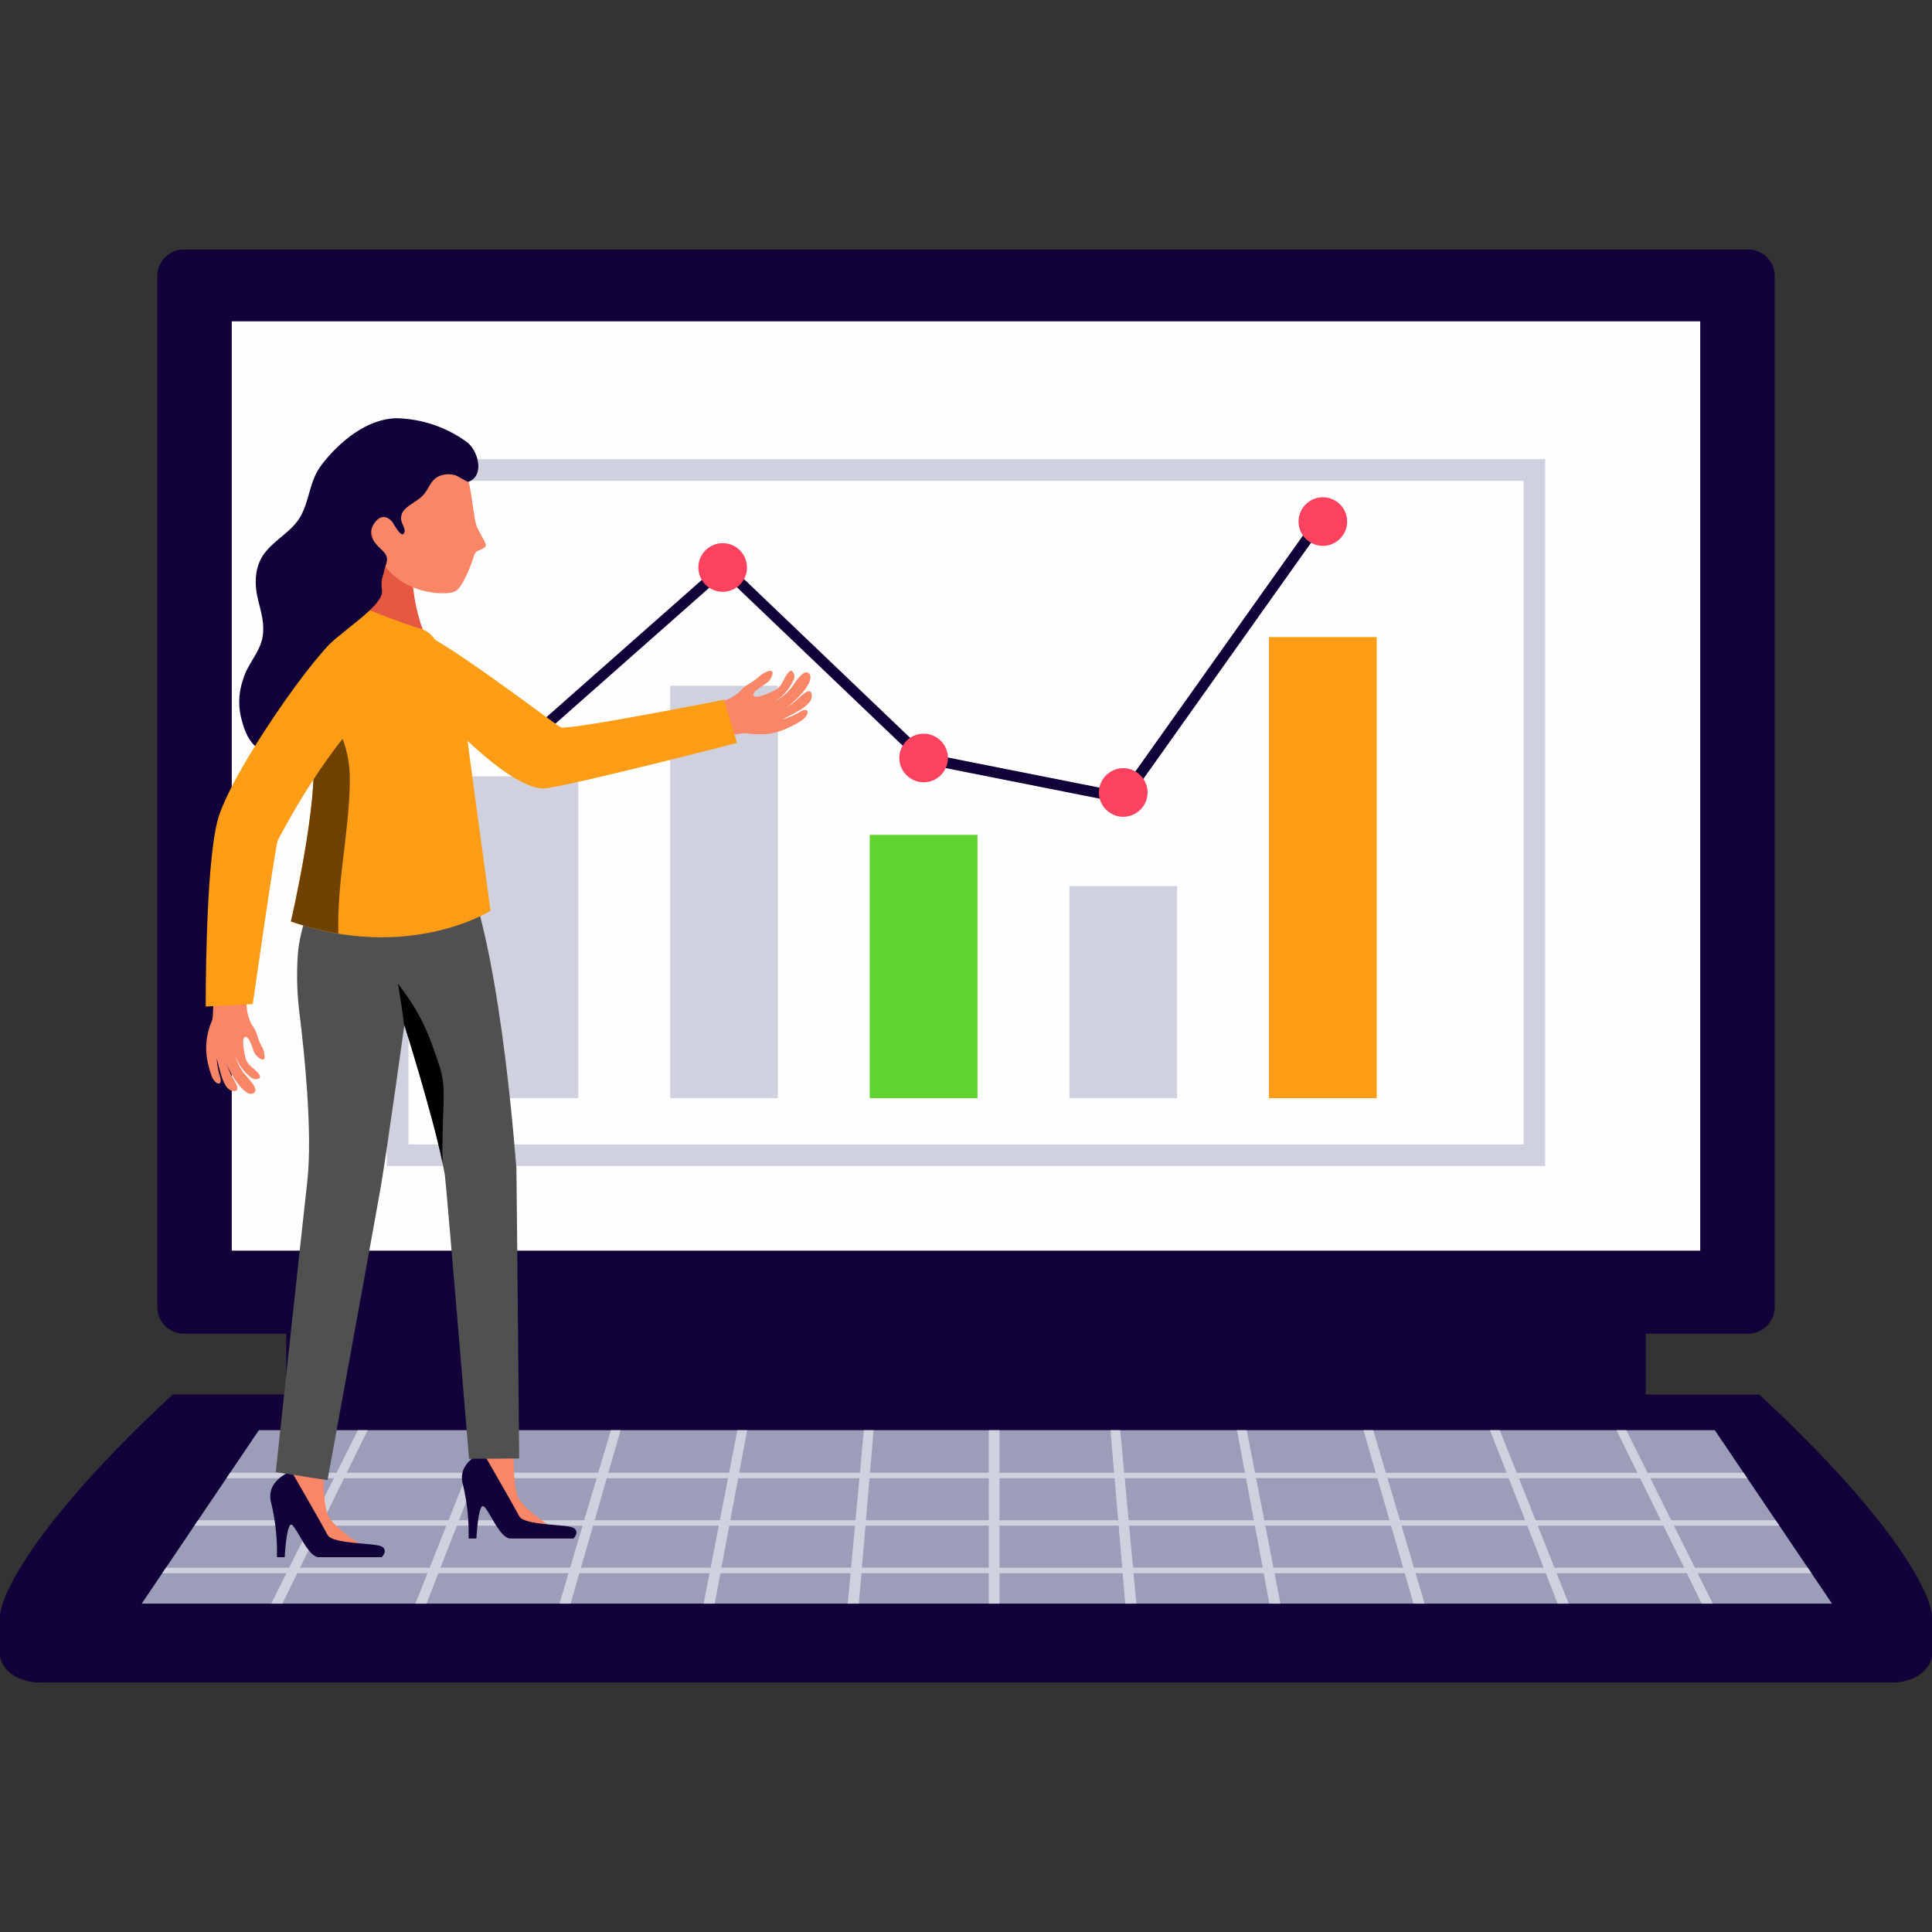 <?xml version="1.0" encoding="UTF-8" standalone="no"?>
<!DOCTYPE svg PUBLIC "-//W3C//DTD SVG 1.1//EN" "http://www.w3.org/Graphics/SVG/1.1/DTD/svg11.dtd">
<svg width="100%" height="100%" viewBox="0 0 400 400" version="1.1" xmlns="http://www.w3.org/2000/svg" xmlns:xlink="http://www.w3.org/1999/xlink" xml:space="preserve" xmlns:serif="http://www.serif.com/" style="fill-rule:evenodd;clip-rule:evenodd;stroke-linejoin:round;stroke-miterlimit:2;">
    <rect x="0" y="0" width="400" height="400" fill="#333333" stroke="none"/>
    <rect id="Mesa-de-trabajo1" serif:id="Mesa de trabajo1" x="0" y="0" width="400" height="400" style="fill:none;"/>
    <g id="Mesa-de-trabajo11" serif:id="Mesa de trabajo1">
        <g id="vector4" transform="matrix(1.286,0,0,1.286,200,200)">
            <g transform="matrix(1,0,0,1,-155.577,-115.352)">
                <clipPath id="_clip1">
                    <rect x="0" y="0" width="311.155" height="230.704"/>
                </clipPath>
                <g clip-path="url(#_clip1)">
                    <g id="vector41" serif:id="vector4" transform="matrix(1,0,0,1,-25.163,-31.645)">
                        <g id="Grupo_1804" transform="matrix(1,0,0,1,25.163,31.645)">
                            <g id="Rectángulo_430" transform="matrix(1,0,0,1,46.148,152.571)">
                                <rect x="0" y="0" width="218.859" height="32.136" style="fill:rgb(17,2,57);"/>
                            </g>
                            <g id="Rectángulo_431" transform="matrix(1,0,0,1,25.381,0)">
                                <path d="M260.392,4.28C260.392,1.918 258.474,0 256.112,0L4.28,0C1.918,0 0,1.918 0,4.28L0,170.271C0,172.633 1.918,174.551 4.28,174.551L256.112,174.551C258.474,174.551 260.392,172.633 260.392,170.271L260.392,4.28Z" style="fill:rgb(17,2,57);"/>
                            </g>
                            <g id="Rectángulo_432" transform="matrix(1,0,0,1,37.37,11.564)">
                                <rect x="0" y="0" width="236.414" height="149.615" style="fill:rgb(254,254,254);"/>
                            </g>
                            <g id="Grupo_1803" transform="matrix(1,0,0,1,0,184.34)">
                                <g id="Grupo_1802">
                                    <g id="Trazado_3569" transform="matrix(1,0,0,1,-25.163,-65.352)">
                                        <path d="M25.163,102.168L25.163,106.938C25.163,109.578 28.039,111.717 31.582,111.717L329.9,111.717C333.444,111.717 336.319,109.578 336.319,106.938L336.319,102.168L25.163,102.168Z" style="fill:rgb(17,2,57);fill-rule:nonzero;"/>
                                    </g>
                                    <g id="Trazado_3570" transform="matrix(1,0,0,1,-25.163,-90.428)">
                                        <path d="M180.742,90.428L53.029,90.428C52.596,90.886 32.52,108.858 26.386,122.21C23.764,127.917 25.48,130.922 30.359,130.922L331.121,130.922C336,130.922 337.716,127.922 335.094,122.214C328.96,108.861 308.884,90.889 308.451,90.432L180.742,90.428Z" style="fill:rgb(17,2,57);fill-rule:nonzero;"/>
                                    </g>
                                    <g id="Trazado_3571" transform="matrix(1,0,0,1,-9.585,-86.514)">
                                        <path d="M304.58,120.178L32.456,120.178L51.314,92.261L285.721,92.261L304.58,120.178Z" style="fill:rgb(156,158,185);fill-rule:nonzero;"/>
                                    </g>
                                    <g transform="matrix(1,0,0,1,-7.33,-86.513)">
                                        <g id="Grupo_1801">
                                            <g id="Grupo_1800">
                                                <g id="Grupo_1799">
                                                    <g id="Grupo_1798">
                                                        <path id="Trazado_3572" d="M299.014,115.279L298.424,114.404L280.264,114.404L276.884,107.634L293.849,107.634L293.259,106.759L276.448,106.759L273.068,99.989L288.688,99.989L288.095,99.114L272.631,99.114L269.207,92.262L267.639,92.262L271.007,99.114L251.568,99.114L248.843,92.262L247.272,92.262L249.947,99.114L230.5,99.114L228.471,92.262L226.903,92.262L228.879,99.114L209.439,99.114L208.106,92.262L206.535,92.262L207.814,99.114L188.374,99.114L187.737,92.262L186.169,92.262L186.752,99.114L168.3,99.114L168.3,92.261L166.572,92.261L166.572,99.113L147.449,99.113L148.032,92.261L146.464,92.261L145.827,99.113L126.387,99.113L127.666,92.261L126.1,92.261L124.764,99.113L105.324,99.113L107.3,92.261L105.732,92.261L103.7,99.113L84.26,99.113L86.932,92.261L85.364,92.261L82.639,99.113L63.2,99.113L66.568,92.261L65,92.261L61.579,99.113L44.428,99.113L43.838,99.988L61.138,99.988L57.757,106.758L39.266,106.758L38.673,107.633L57.323,107.633L53.939,114.403L34.1,114.403L33.51,115.278L53.507,115.278L51.058,120.178L52.845,120.178L55.253,115.278L76.211,115.278L74.264,120.178L76.051,120.178L77.961,115.278L98.915,115.278L97.466,120.178L99.253,120.178L100.664,115.278L121.621,115.278L120.668,120.178L122.455,120.178L123.368,115.278L144.325,115.278L143.87,120.178L145.657,120.178L146.074,115.278L166.574,115.278L166.574,120.178L168.3,120.178L168.3,115.278L188.128,115.278L188.545,120.178L190.332,120.178L189.877,115.278L210.834,115.278L211.747,120.178L213.534,120.178L212.581,115.278L233.538,115.278L234.949,120.178L236.736,120.178L235.287,115.278L256.241,115.278L258.154,120.178L259.941,120.178L257.99,115.278L278.947,115.278L281.355,120.178L283.142,120.178L280.693,115.278L299.014,115.279ZM83.922,99.988L103.443,99.988L101.443,106.758L81.281,106.758L83.922,99.988ZM62.77,99.988L82.291,99.988L79.597,106.758L59.44,106.758L62.77,99.988ZM76.559,114.4L55.683,114.4L59.013,107.63L79.249,107.63L76.559,114.4ZM99.175,114.4L78.3,114.4L80.94,107.63L101.179,107.63L99.175,114.4ZM121.791,114.4L100.915,114.4L102.869,107.63L123.108,107.63L121.791,114.4ZM123.277,106.755L103.12,106.755L105.074,99.985L124.595,99.985L123.277,106.755ZM144.407,114.4L123.531,114.4L124.798,107.63L145.034,107.63L144.407,114.4ZM145.116,106.755L124.961,106.755L126.225,99.985L145.746,99.985L145.116,106.755ZM166.575,114.4L146.151,114.4L146.725,107.63L166.575,107.63L166.575,114.4ZM166.575,106.755L146.8,106.755L147.377,99.985L166.577,99.985L166.575,106.755ZM168.303,99.985L186.83,99.985L187.407,106.755L168.3,106.755L168.303,99.985ZM168.303,114.401L168.303,107.631L187.482,107.631L188.059,114.401L168.303,114.401ZM271.437,99.988L274.764,106.758L254.609,106.758L251.915,99.988L271.437,99.988ZM250.285,99.988L252.925,106.758L232.768,106.758L230.768,99.988L250.285,99.988ZM188.461,99.988L207.982,99.988L209.246,106.758L189.091,106.758L188.461,99.988ZM189.8,114.4L189.173,107.63L209.412,107.63L210.676,114.4L189.8,114.4ZM209.613,99.984L229.134,99.984L231.088,106.754L210.929,106.754L209.613,99.984ZM212.413,114.4L211.096,107.63L231.335,107.63L233.289,114.4L212.413,114.4ZM235.029,114.4L233.029,107.63L253.268,107.63L255.908,114.4L235.029,114.4ZM257.645,114.4L254.951,107.63L275.19,107.63L278.52,114.4L257.645,114.4Z" style="fill:rgb(208,209,222);fill-rule:nonzero;"/>
                                                    </g>
                                                </g>
                                            </g>
                                        </g>
                                    </g>
                                </g>
                                <g id="Trazado_3573" transform="matrix(1,0,0,1,71.801,-62.847)">
                                    <path d="M96.993,103.341L70.56,103.341C70.549,104.01 70.783,104.661 71.219,105.169C71.493,105.415 71.851,105.547 72.219,105.539L95.334,105.539C95.702,105.547 96.06,105.415 96.334,105.169C96.77,104.661 97.004,104.01 96.993,103.341Z" style="fill:rgb(17,2,57);fill-rule:nonzero;"/>
                                </g>
                            </g>
                        </g>
                        <g id="Grupo_1809" transform="matrix(1,0,0,1,87.496,65.401)">
                            <g id="Grupo_1807">
                                <g transform="matrix(1,0,0,1,-45.04,-42.409)">
                                    <g id="Grupo_1806">
                                        <g id="Grupo_1805">
                                            <path id="Trazado_3574" d="M231.529,156.211L45.04,156.211L45.04,42.409L231.529,42.409L231.529,156.211ZM48.521,152.73L228.049,152.73L228.049,45.89L48.521,45.89L48.521,152.73Z" style="fill:rgb(208,209,222);fill-rule:nonzero;"/>
                                        </g>
                                    </g>
                                </g>
                                <g id="Rectángulo_433" transform="matrix(1,0,0,1,142.023,28.641)">
                                    <rect x="0" y="0" width="17.342" height="74.232" style="fill:rgb(253,156,21);"/>
                                </g>
                                <g id="Rectángulo_434" transform="matrix(1,0,0,1,109.888,68.739)">
                                    <rect x="0" y="0" width="17.343" height="34.134" style="fill:rgb(208,209,222);"/>
                                </g>
                                <g id="Rectángulo_435" transform="matrix(1,0,0,1,77.752,60.479)">
                                    <rect x="0" y="0" width="17.343" height="42.394" style="fill:rgb(97,211,46);"/>
                                </g>
                                <g id="Rectángulo_436" transform="matrix(1,0,0,1,45.617,36.472)">
                                    <rect x="0" y="0" width="17.343" height="66.401" style="fill:rgb(208,209,222);"/>
                                </g>
                                <g id="Rectángulo_437" transform="matrix(1,0,0,1,13.481,51.046)">
                                    <rect x="0" y="0" width="17.343" height="51.827" style="fill:rgb(208,209,222);"/>
                                </g>
                            </g>
                            <g transform="matrix(1,0,0,1,-30.344,-36.43)">
                                <g id="Grupo_1808">
                                    <path id="Trazado_3575" d="M149.286,91.92L116.351,85.379L84.609,55.049L53.073,82.909L51.92,81.6L84.656,52.687L117.186,83.771L148.52,89.992L180.33,45.207L181.747,46.213L149.286,91.92Z" style="fill:rgb(17,2,57);fill-rule:nonzero;"/>
                                </g>
                            </g>
                            <g id="Trazado_3576" transform="matrix(1,0,0,1,-32.62,-13.863)">
                                <path d="M58.689,59.688C58.689,59.689 58.689,59.69 58.689,59.691C58.689,61.84 56.921,63.608 54.772,63.608C52.623,63.608 50.855,61.84 50.855,59.691C50.855,57.542 52.623,55.774 54.772,55.774C56.92,55.773 58.688,57.54 58.689,59.688Z" style="fill:rgb(253,66,95);fill-rule:nonzero;"/>
                            </g>
                            <g id="Elipse_63" transform="matrix(1,0,0,1,50.155,13.523)">
                                <circle cx="3.915" cy="3.915" r="3.915" style="fill:rgb(253,66,95);"/>
                            </g>
                            <g id="Trazado_3577" transform="matrix(1,0,0,1,11.158,-12.308)">
                                <path d="M79.181,60.419C79.179,62.565 77.412,64.33 75.266,64.33C73.118,64.33 71.351,62.563 71.351,60.415C71.351,58.268 73.118,56.501 75.265,56.5C75.265,56.5 75.266,56.5 75.266,56.5C77.414,56.5 79.181,58.267 79.181,60.415C79.181,60.416 79.181,60.418 79.181,60.419Z" style="fill:rgb(253,66,95);fill-rule:nonzero;"/>
                            </g>
                            <g id="Trazado_3578" transform="matrix(1,0,0,1,33.045,-8.529)">
                                <path d="M89.431,62.185C89.431,62.186 89.431,62.187 89.431,62.188C89.431,64.337 87.663,66.105 85.514,66.105C83.365,66.105 81.597,64.337 81.597,62.188C81.597,60.039 83.365,58.271 85.514,58.271C87.662,58.27 89.43,60.037 89.431,62.185Z" style="fill:rgb(253,66,95);fill-rule:nonzero;"/>
                            </g>
                            <g id="Trazado_3579" transform="matrix(1,0,0,1,54.933,-38.235)">
                                <path d="M99.676,48.277C99.676,48.277 99.676,48.278 99.676,48.278C99.676,50.426 97.909,52.193 95.761,52.193C93.613,52.193 91.846,50.426 91.846,48.278C91.846,46.13 93.613,44.363 95.761,44.363C95.761,44.363 95.762,44.363 95.762,44.363C97.909,44.364 99.675,46.13 99.676,48.277Z" style="fill:rgb(253,66,95);fill-rule:nonzero;"/>
                            </g>
                        </g>
                        <g id="Grupo_1810" transform="matrix(1,0,0,1,58.337,58.794)">
                            <g id="Trazado_3580" transform="matrix(1,0,0,1,20.44,-12.596)">
                                <path d="M62.248,58.307C63.5,58.036 64.657,57.436 65.6,56.57C65.963,56.101 66.42,55.712 66.942,55.429C67.535,55.101 68.091,54.71 68.6,54.262C69.08,53.778 69.686,53.439 70.35,53.284C71.184,53.206 70.742,54.184 70.35,54.789C69.927,55.451 67.641,56.357 67.744,57.182C67.847,58.007 70.557,56.734 71.093,56.47C72.357,55.852 72.441,54.799 73.193,53.77C73.632,53.17 74.015,53.027 74.284,53.842C74.484,54.453 74.064,55.078 73.76,55.579C73.124,56.664 72.228,57.575 71.154,58.229C72.185,57.673 73.098,56.92 73.838,56.012C74.261,55.501 75.688,53.005 76.551,53.6C78.282,54.8 73.522,59.2 72.387,59.546C73.445,59.025 74.406,58.328 75.231,57.486C75.748,57.025 76.931,55.874 77.125,57.107C77.42,58.923 73.876,60.243 72.396,61.118C73.471,60.809 74.499,60.353 75.45,59.763C76.773,59.098 76.802,60.302 75.566,61.221C74.944,61.63 74.295,61.997 73.625,62.321C70.925,63.621 69.26,63.647 66.39,63.34C65.361,63.227 63.358,64.111 62.752,63.45C61.583,62.177 62.2,59.778 62.248,58.307Z" style="fill:rgb(248,134,103);fill-rule:nonzero;"/>
                            </g>
                            <g id="Trazado_3581" transform="matrix(1,0,0,1,-12.961,-16.65)">
                                <path d="M96.4,61.986L98.5,68.941C98.5,68.941 73.9,75.291 67.912,76.223C61.924,77.155 48.783,62.117 48.783,62.117C48.783,62.117 44.3,51.236 47.651,51.377C50.235,51.49 69.072,65.868 70.117,66.426C71.162,66.984 96.4,61.986 96.4,61.986Z" style="fill:rgb(253,156,21);fill-rule:nonzero;"/>
                            </g>
                            <g id="Trazado_3582" transform="matrix(1,0,0,1,-27.154,73.264)">
                                <path d="M46.143,96.282C46.143,96.282 45.967,100.989 46.764,103.2C47.561,105.411 53.24,108.791 53.24,108.791C53.24,108.791 48.1,109.785 46.128,108.261C44.156,106.737 39.474,98.761 39.778,97.715C40.082,96.669 41.5,93.472 41.5,93.472L46.143,96.282Z" style="fill:rgb(248,134,103);fill-rule:nonzero;"/>
                            </g>
                            <g id="Trazado_3583" transform="matrix(1,0,0,1,-6.301,71.299)">
                                <path d="M55.909,95.362C55.909,95.362 55.73,100.069 56.527,102.28C57.324,104.491 63,107.871 63,107.871C63,107.871 57.86,108.871 55.888,107.341C53.916,105.811 49.234,97.841 49.538,96.798C49.842,95.755 51.263,92.552 51.263,92.552L55.909,95.362Z" style="fill:rgb(248,134,103);fill-rule:nonzero;"/>
                            </g>
                            <g id="Trazado_3584" transform="matrix(1,0,0,1,-28.666,75.178)">
                                <path d="M42.461,94.368C42.461,94.368 38.149,95.804 39.228,99.577C39.908,102.399 40.211,105.299 40.128,108.201L41.385,108.201C41.385,108.201 41.652,102.81 42.461,102.992C43.27,103.174 45.067,108.201 46.861,108.201L57.015,108.201C57.015,108.201 58.094,107.122 57.015,106.495C55.936,105.868 49.056,106.134 48.275,104.607C47.494,103.08 42.461,94.368 42.461,94.368Z" style="fill:rgb(17,2,57);fill-rule:nonzero;"/>
                            </g>
                            <g id="Trazado_3585" transform="matrix(1,0,0,1,-7.646,73.131)">
                                <path d="M52.3,93.41C52.3,93.41 47.988,94.846 49.067,98.619C49.748,101.441 50.05,104.341 49.967,107.243L51.224,107.243C51.224,107.243 51.494,101.852 52.303,102.034C53.112,102.216 54.909,107.243 56.703,107.243L66.856,107.243C66.856,107.243 67.932,106.164 66.856,105.537C65.78,104.91 58.897,105.176 58.116,103.649C57.335,102.122 52.3,93.41 52.3,93.41Z" style="fill:rgb(17,2,57);fill-rule:nonzero;"/>
                            </g>
                            <g id="Trazado_3586" transform="matrix(1,0,0,1,-28.059,9.266)">
                                <path d="M69.861,63.509C69.861,63.509 57.781,67.755 49.029,63.509C49.029,63.509 43.729,67.959 42.886,77.044C42.654,80.452 42.773,83.875 43.243,87.258C43.851,92.313 45.322,105.558 44.403,113.735C43.058,125.702 39.339,160.419 39.339,160.419L47.668,161.719C47.668,161.719 55.316,119.811 56.22,114.636C57.124,109.461 60.04,88.451 60.04,88.451C60.04,88.451 65.221,104.698 66.556,112.566C66.763,113.773 70.456,158.272 70.456,158.272L78.528,158.225C78.528,158.225 78.076,108.797 78.076,111.396C78.077,112.451 75.891,78.057 69.861,63.509Z" style="fill:rgb(80,80,80);fill-rule:nonzero;"/>
                            </g>
                            <g id="Trazado_3587" transform="matrix(1,0,0,1,-14.654,21.712)">
                                <path d="M52.26,82.523C50.451,77.023 49.337,74.266 45.615,69.336C45.994,71.591 46.339,73.836 46.603,76.116L46.634,76C46.634,76 51.068,89.908 52.79,98.218C52.6,89.252 53.593,86.568 52.26,82.523Z" style="fill-rule:nonzero;"/>
                            </g>
                            <g id="Trazado_3588" transform="matrix(1,0,0,1,-20.489,-31.344)">
                                <path d="M53.743,54.757C52.906,54.585 48.904,46.14 47.189,44.496C46.371,50.263 42.883,63.942 42.883,63.942C47.113,68.48 55.549,65.698 55.549,65.698C54.24,62.204 53.627,58.487 53.743,54.757Z" style="fill:rgb(228,89,64);fill-rule:nonzero;"/>
                            </g>
                            <g id="Trazado_3589" transform="matrix(1,0,0,1,-17.874,-38.143)">
                                <path d="M49.45,41.451C49.45,41.451 57.66,43.298 59.231,45.694C60.802,48.09 60.799,54.318 61.671,55.964C62.198,56.964 62.671,57.764 62.932,58.35C63.161,58.861 62.581,59.162 61.866,59.416C61.5,59.545 61.216,59.839 61.098,60.209C60.612,61.717 59.257,65.562 57.898,66.095C56.205,66.763 47.841,66.506 45.326,59.221C42.811,51.936 44.188,39.889 49.45,41.451Z" style="fill:rgb(248,134,103);fill-rule:nonzero;"/>
                            </g>
                            <g id="Trazado_3590" transform="matrix(1,0,0,1,-26.399,-20.043)">
                                <path d="M50.051,49.787C53.723,51.43 57.487,52.858 61.325,54.064C65.163,55.27 67.953,67.154 68.4,70.8C68.847,74.446 72.26,99.349 72.26,99.349C72.26,99.349 59.136,107.691 40.114,101.077C40.114,101.077 44.68,81.465 43.636,73.722C42.592,65.979 43.5,55.526 50.051,49.787Z" style="fill:rgb(253,156,21);fill-rule:nonzero;"/>
                            </g>
                            <g id="Trazado_3591" transform="matrix(1,0,0,1,-26.399,-10.306)">
                                <path d="M47.746,93.281C47.53,84.952 49.433,77.381 49.602,69.044C49.74,62.314 46.965,58.476 43.581,54.344C43.203,57.548 43.222,60.787 43.637,63.987C44.681,71.726 40.115,91.342 40.115,91.342C42.598,92.206 45.151,92.855 47.746,93.281Z" style="fill:rgb(111,66,3);fill-rule:nonzero;"/>
                            </g>
                            <g id="Trazado_3592" transform="matrix(1,0,0,1,-32.064,-40.302)">
                                <path d="M45.781,93.095C50.4,89.25 48.516,85.4 53.17,81.746C53.506,81.479 53.847,81.222 54.183,80.962C54.424,78.952 49.583,79.99 50.919,77.967C52.788,75.132 60.631,70.842 60.462,68.083C60.292,67.217 60.358,66.321 60.653,65.49C61.053,63.358 61.953,62.95 60.283,61.39C59.113,60.296 58.129,59.116 59.057,57.467C59.816,56.122 61.033,55.727 62.08,56.99C62.356,57.319 63.739,60.098 64.093,58.536C64.193,58.097 63.607,57.25 63.554,56.764C63.428,56.119 63.637,55.452 64.109,54.995C64.937,54.12 66.16,53.65 67.009,52.765C68.078,51.658 68.216,50.2 69.762,49.588C70.554,49.294 71.42,49.259 72.233,49.488C72.597,49.588 74.158,50.636 74.409,50.535C77.062,49.497 75.873,45.383 74.058,44.116C70.77,41.731 66.832,40.406 62.772,40.316C57.965,40.416 53.572,44.132 50.78,47.736C48.754,50.351 48.892,53.12 47.434,55.936C46.104,58.495 43.234,59.774 41.507,62.079C39.889,64.246 39.876,67.068 40.507,69.618C41.007,71.609 41.558,73.418 41.231,75.463C40.823,78.006 38.785,79.878 38.092,82.334C37.288,84.583 37.246,87.036 37.973,89.311C39.2,93.86 41.912,95.1 45.781,93.095Z" style="fill:rgb(17,2,57);fill-rule:nonzero;"/>
                            </g>
                            <g id="Trazado_3593" transform="matrix(1,0,0,1,-35.701,23.251)">
                                <path d="M42.287,71C42.271,72.221 42.577,73.425 43.174,74.49C43.531,74.932 43.794,75.442 43.945,75.99C44.118,76.614 44.359,77.218 44.663,77.79C45.008,78.341 45.192,78.978 45.193,79.628C45.083,80.428 44.271,79.8 43.793,79.305C43.269,78.769 42.927,76.448 42.137,76.364C41.347,76.28 41.943,79.077 42.071,79.632C42.371,80.943 43.328,81.25 44.122,82.172C44.586,82.711 44.633,83.097 43.822,83.172C43.21,83.225 42.722,82.702 42.322,82.31C41.453,81.482 40.802,80.451 40.428,79.31C40.72,80.385 41.22,81.393 41.9,82.275C42.283,82.775 44.29,84.649 43.549,85.32C42.056,86.672 38.999,81.284 38.93,80.155C39.186,81.252 39.625,82.297 40.23,83.247C40.547,83.83 41.359,85.172 40.17,85.091C38.417,84.969 37.962,81.391 37.47,79.823C37.522,80.89 37.722,81.944 38.063,82.956C38.392,84.333 37.263,84.094 36.683,82.746C36.437,82.08 36.237,81.398 36.083,80.705C35.517,78.385 35.737,75.941 36.71,73.759C37.039,72.825 36.657,70.77 37.4,70.35C38.838,69.537 40.933,70.635 42.287,71Z" style="fill:rgb(248,134,103);fill-rule:nonzero;"/>
                            </g>
                            <g id="Trazado_3594" transform="matrix(1,0,0,1,-35.742,-16.648)">
                                <path d="M43.316,110.982L35.743,111.382C35.743,111.382 35.651,89.006 37.662,81.4C39.673,73.794 54.012,53.328 57.283,51.773C61.212,49.904 72.883,54.89 64.333,61.538C55.783,68.186 47.669,84.007 47.333,84.65C46.997,85.293 43.316,110.982 43.316,110.982Z" style="fill:rgb(253,156,21);fill-rule:nonzero;"/>
                            </g>
                        </g>
                    </g>
                </g>
            </g>
        </g>
    </g>
</svg>
